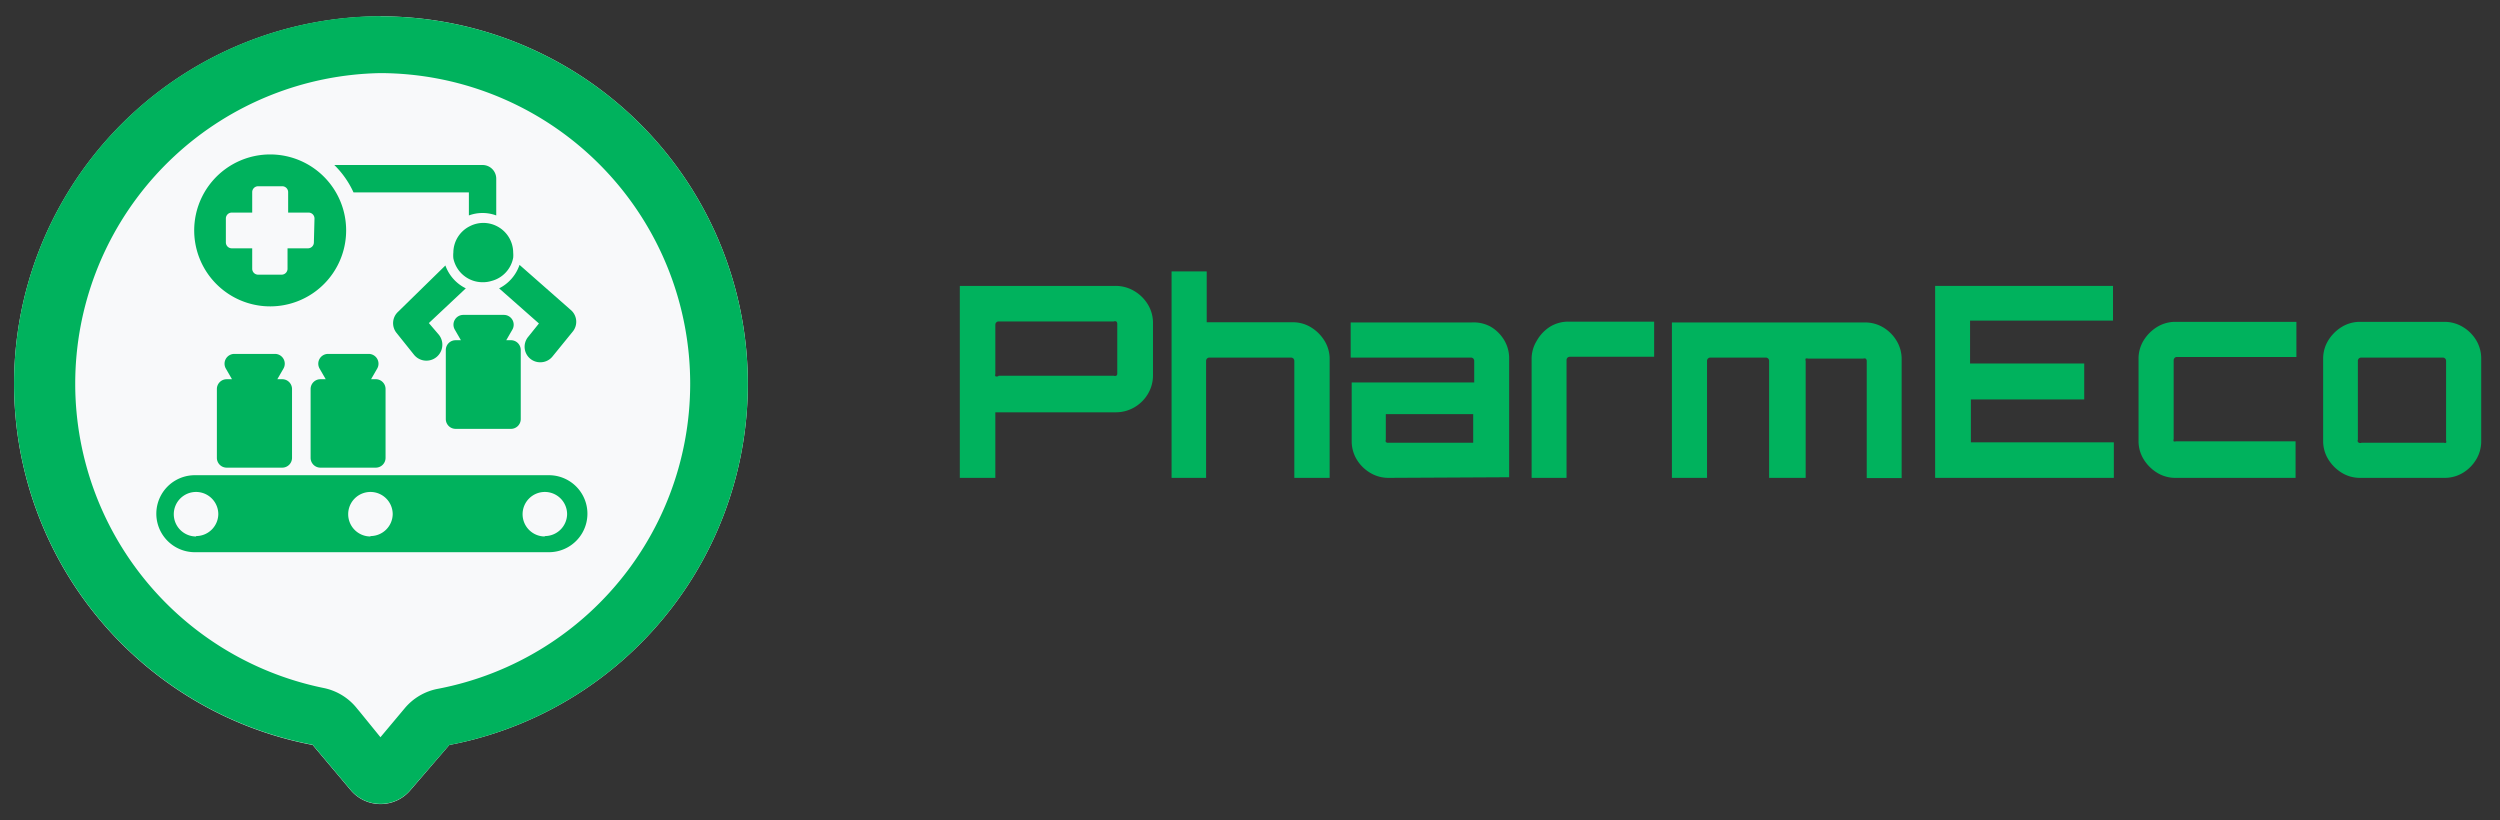 <svg id="в_кривых" data-name="в кривых" xmlns="http://www.w3.org/2000/svg" width="122.42" height="40.17" viewBox="0 0 122.42 40.17">
  <rect x="0" y="0" width="122.42" height="40.17" fill="#333333" stroke="none"/>
  <title>PharmEko</title>
  <path d="M18.63.8a18,18,0,0,0-3.32,35.68l1.86,2.21a1.91,1.91,0,0,0,2.93,0L22,36.48A18,18,0,0,0,18.63.8Z" style="fill: #f8f9fa"/>
  <path d="M24.3,8.75v1.8a1.93,1.93,0,0,0-1.34,0V9.42H17.31a4.48,4.48,0,0,0-.94-1.34h7.26A.67.67,0,0,1,24.3,8.75Z" style="fill: #00b25d"/>
  <path d="M26.88,23.27H9.54a1.88,1.88,0,0,0,0,3.77H26.88a1.88,1.88,0,0,0,0-3.77Zm-17.28,3a1.09,1.09,0,1,1,1.09-1.09A1.09,1.09,0,0,1,9.6,26.25Zm8.54,0a1.09,1.09,0,1,1,1.09-1.09A1.09,1.09,0,0,1,18.14,26.25Zm8.54,0a1.09,1.09,0,1,1,1.09-1.09A1.09,1.09,0,0,1,26.67,26.25Z" style="fill: #00b25d"/>
  <path d="M16.45,9.42a3.72,3.72,0,1,0,.5,1.87A3.71,3.71,0,0,0,16.45,9.42Zm-1.08,2.45a.29.29,0,0,1-.29.29h-1v1a.29.29,0,0,1-.29.29H12.64a.29.29,0,0,1-.29-.29v-1h-1a.29.29,0,0,1-.29-.29V10.7a.29.29,0,0,1,.29-.29h1v-1a.29.29,0,0,1,.29-.29h1.18a.29.29,0,0,1,.29.29v1h1a.29.29,0,0,1,.29.29Z" style="fill: #00b25d"/>
  <path d="M18.63,3.58a15.21,15.21,0,0,1,2.81,30.15,2.79,2.79,0,0,0-1.62.95L18.63,36.1l-1-1.23-.15-.18a2.79,2.79,0,0,0-1.63-1A15.21,15.21,0,0,1,18.63,3.58m0-2.79a18,18,0,0,0-3.32,35.68l1.86,2.21a1.91,1.91,0,0,0,2.93,0L22,36.48A18,18,0,0,0,18.63.8Z" style="fill: #00b25d"/>
  <g>
    <path d="M21.48,16.38a.76.76,0,1,1-1.2,1l-.88-1.1a.76.76,0,0,1,.08-1L21.81,13a2,2,0,0,0,1,1.12L21,15.82Z" style="fill: #00b25d"/>
    <path d="M28.06,16.22l-1,1.23a.76.76,0,0,1-.6.29.76.76,0,0,1-.6-1.24l.53-.66-1.95-1.72a2,2,0,0,0,1-1.15l2.5,2.2A.76.76,0,0,1,28.06,16.22Z" style="fill: #00b25d"/>
  </g>
  <path d="M14.3,19.05v3.37a.48.48,0,0,1-.48.48H11.1a.48.48,0,0,1-.48-.48V19.05a.48.48,0,0,1,.48-.48h.26l-.3-.52a.48.48,0,0,1,.41-.72h2a.48.48,0,0,1,.41.72l-.3.52h.26A.48.48,0,0,1,14.3,19.05Z" style="fill: #00b25d"/>
  <path d="M18.88,19.05v3.37a.48.48,0,0,1-.48.48H15.69a.48.48,0,0,1-.48-.48V19.05a.48.48,0,0,1,.48-.48h.26l-.3-.52a.48.48,0,0,1,.41-.72h2a.48.48,0,0,1,.41.72l-.3.52h.26A.48.48,0,0,1,18.88,19.05Z" style="fill: #00b25d"/>
  <path d="M25.5,17.14V20.5A.48.48,0,0,1,25,21H22.31a.48.48,0,0,1-.48-.48V17.14a.48.48,0,0,1,.48-.48h.26l-.3-.52a.48.48,0,0,1,.41-.72h2a.48.48,0,0,1,.41.72l-.3.52H25A.48.48,0,0,1,25.5,17.14Z" style="fill: #00b25d"/>
  <path d="M24.06,13.76a1.42,1.42,0,0,1-.43.06,1.46,1.46,0,0,1-1.43-1.17,1.41,1.41,0,0,1,0-.29A1.45,1.45,0,0,1,23,11.08a1.45,1.45,0,0,1,1.34,0,1.46,1.46,0,0,1,.79,1.29,1.41,1.41,0,0,1,0,.25A1.45,1.45,0,0,1,24.06,13.76Z" style="fill: #00b25d"/>
  <g>
    <path d="M47,23.4V14h7.62a1.77,1.77,0,0,1,.92.25,1.91,1.91,0,0,1,.67.66,1.74,1.74,0,0,1,.25.91v2.55a1.77,1.77,0,0,1-.25.92,1.84,1.84,0,0,1-.67.66,1.8,1.8,0,0,1-.92.24H48.74V23.4Zm1.89-5h5.65a.19.19,0,0,0,.12,0,.12.12,0,0,0,.05-.1V15.85a.14.14,0,0,0-.05-.11.17.17,0,0,0-.12,0H48.9a.16.16,0,0,0-.16.16v2.42a.13.13,0,0,0,0,.1A.16.16,0,0,0,48.9,18.41Z" style="fill: #00b25d"/>
    <path d="M57.37,23.4V13.29h1.72v2.49h4.2a1.7,1.7,0,0,1,.91.25,2,2,0,0,1,.66.66,1.69,1.69,0,0,1,.25.91v5.8H63.38V17.67a.16.16,0,0,0-.16-.16h-4a.16.16,0,0,0-.16.16V23.4Z" style="fill: #00b25d"/>
    <path d="M68,23.4a1.73,1.73,0,0,1-.91-.25,1.89,1.89,0,0,1-.66-.66,1.73,1.73,0,0,1-.24-.91V18.73h6V17.67a.16.16,0,0,0-.16-.16H66.14V15.79h5.92A1.74,1.74,0,0,1,73,16a1.89,1.89,0,0,1,.66.66,1.73,1.73,0,0,1,.24.91v5.8ZM68,21.68h4.14v-1.4H67.86v1.25a.15.15,0,0,0,0,.11A.15.15,0,0,0,68,21.68Z" style="fill: #00b25d"/>
    <path d="M75,23.4V17.6a1.69,1.69,0,0,1,.25-.91A1.94,1.94,0,0,1,75.9,16a1.71,1.71,0,0,1,.9-.25H81v1.72H76.87a.16.16,0,0,0-.16.16V23.4Z" style="fill: #00b25d"/>
    <path d="M81.87,23.4V15.79h9.44a1.73,1.73,0,0,1,.92.25,1.9,1.9,0,0,1,.65.66,1.73,1.73,0,0,1,.24.91v5.8H91.41V17.67a.15.15,0,0,0-.05-.11.18.18,0,0,0-.12,0H88.53a.15.15,0,0,0-.11,0,.15.15,0,0,0,0,.11V23.4H86.63V17.67a.16.16,0,0,0-.16-.16H83.75a.16.16,0,0,0-.16.16V23.4Z" style="fill: #00b25d"/>
    <path d="M94.76,23.4V14h8.71V15.7h-7v2.1h5.59v1.76H96.51v2.1h7V23.4Z" style="fill: #00b25d"/>
    <path d="M105.63,23.15a2,2,0,0,1-.66-.66,1.7,1.7,0,0,1-.25-.91v-4a1.7,1.7,0,0,1,.25-.91,2,2,0,0,1,.66-.66,1.7,1.7,0,0,1,.91-.25h5.91v1.72H106.6a.16.16,0,0,0-.16.16v3.86a.15.15,0,0,0,0,.11.15.15,0,0,0,.11,0h5.86V23.4h-5.92A1.7,1.7,0,0,1,105.63,23.15Z" style="fill: #00b25d"/>
    <path d="M114.67,23.15a2,2,0,0,1-.66-.66,1.7,1.7,0,0,1-.25-.91v-4a1.7,1.7,0,0,1,.25-.91,2,2,0,0,1,.66-.66,1.7,1.7,0,0,1,.91-.25h4.11a1.74,1.74,0,0,1,.91.25,1.89,1.89,0,0,1,.66.66,1.73,1.73,0,0,1,.24.91v4a1.73,1.73,0,0,1-.24.91,1.91,1.91,0,0,1-.65.66,1.72,1.72,0,0,1-.92.25h-4.11A1.7,1.7,0,0,1,114.67,23.15Zm1-1.47h4a.15.15,0,0,0,.11,0,.15.15,0,0,0,0-.11V17.67a.16.16,0,0,0-.16-.16h-4a.16.16,0,0,0-.16.16v3.86a.15.15,0,0,0,0,.11A.15.15,0,0,0,115.64,21.68Z" style="fill: #00b25d"/>
  </g>
</svg>
